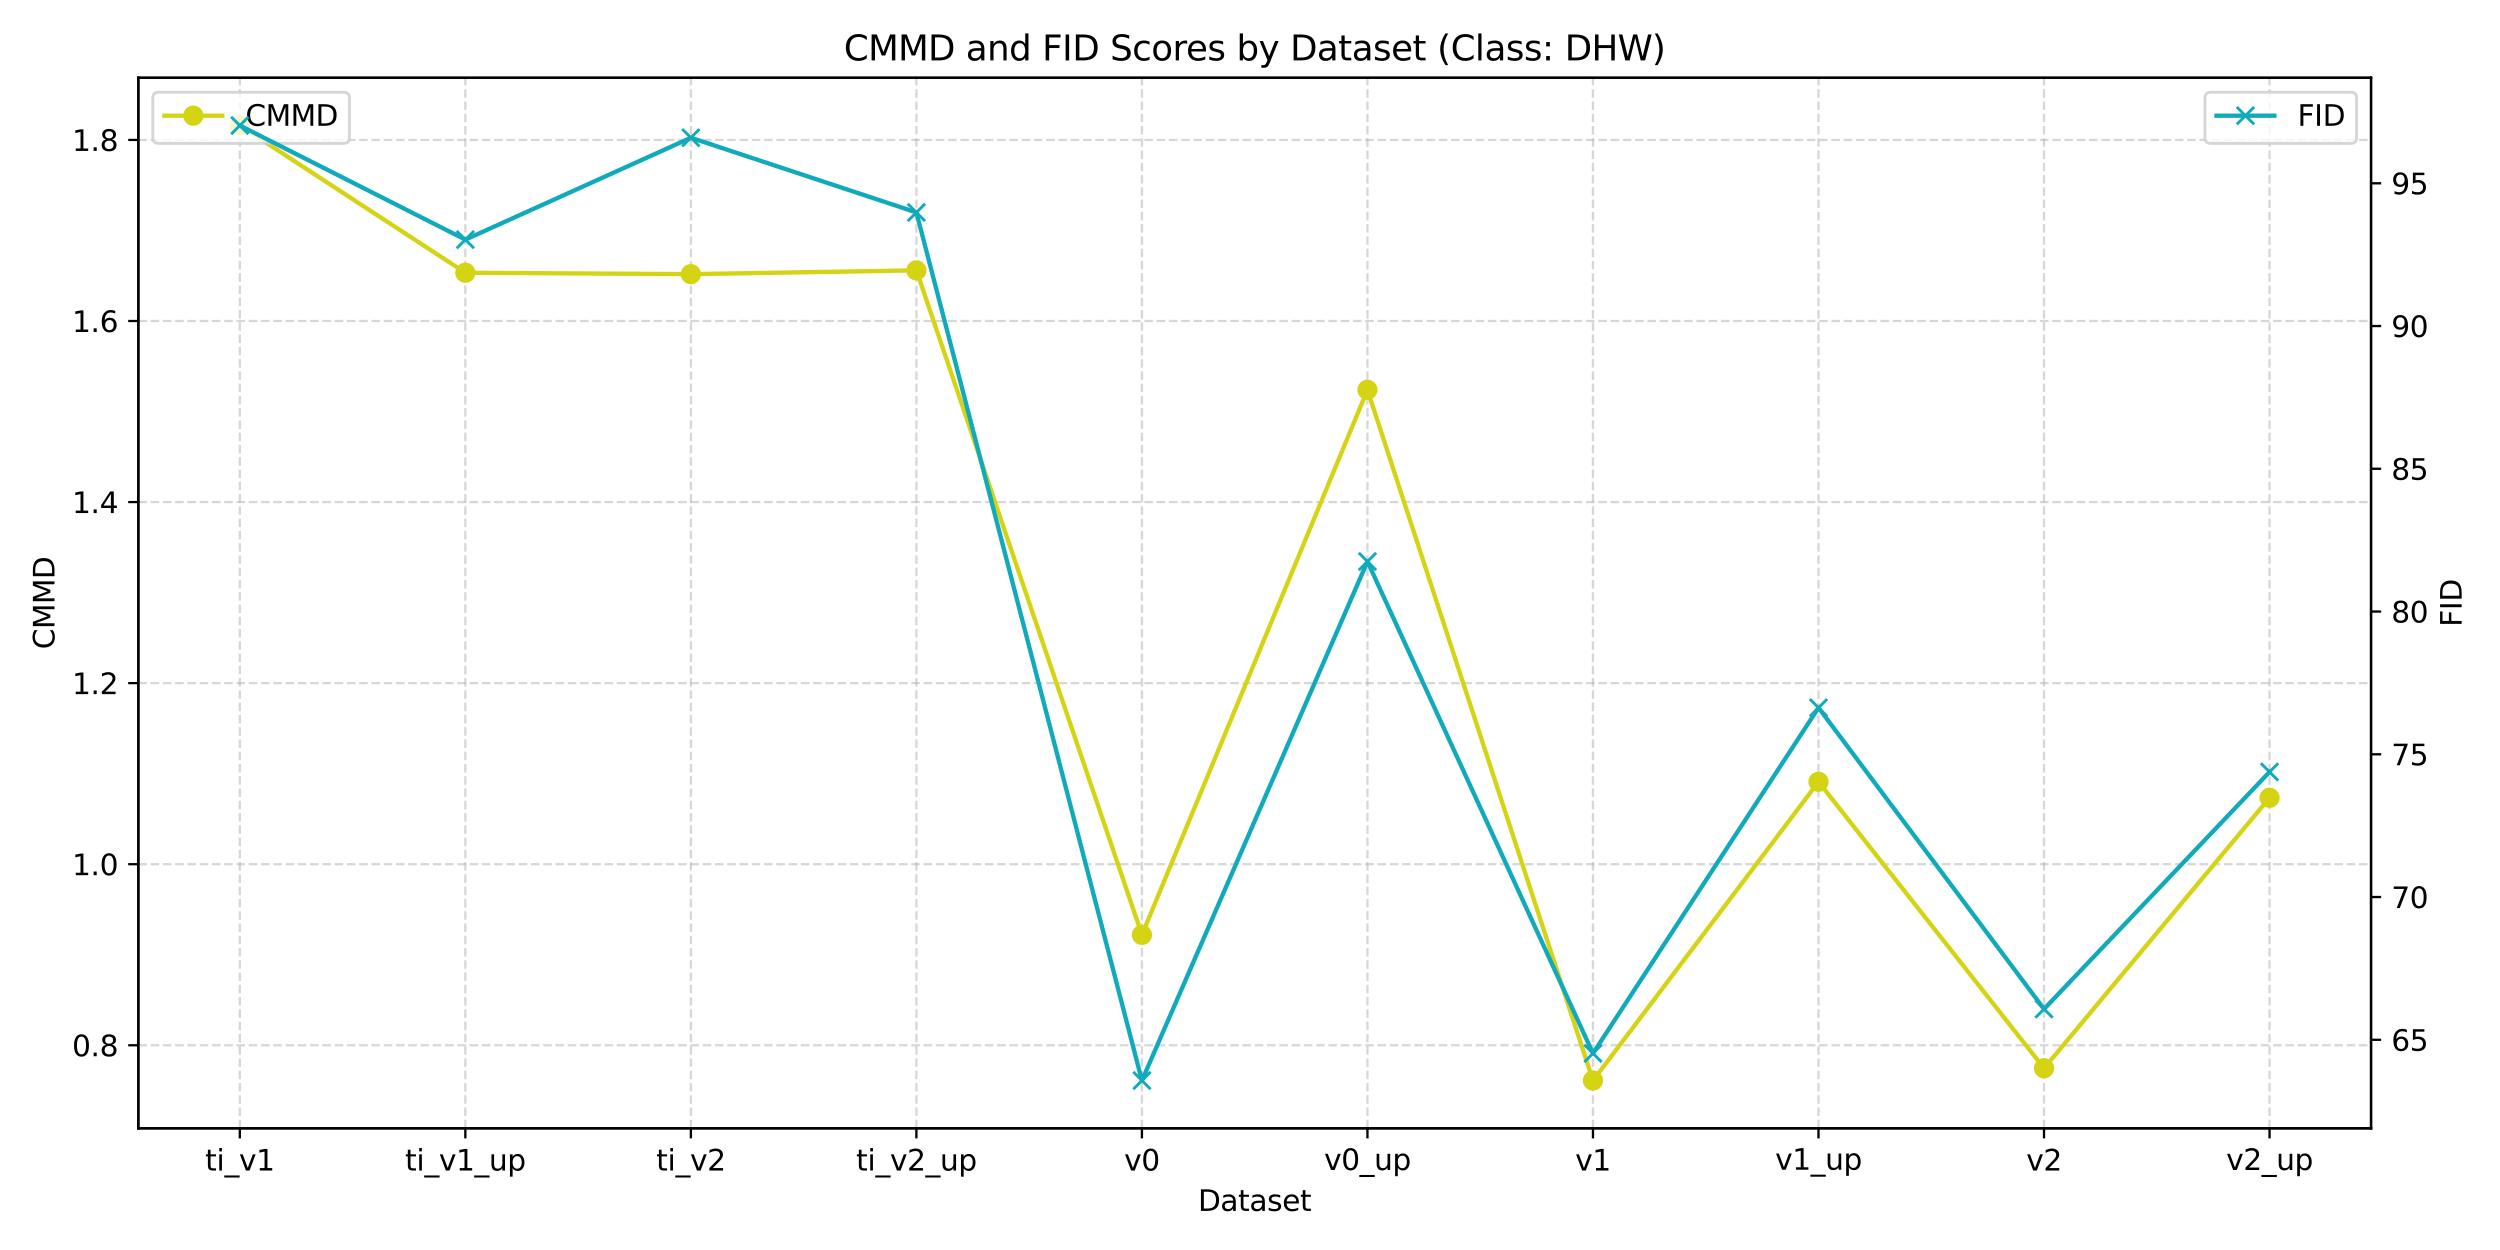 <?xml version="1.0" encoding="utf-8" standalone="no"?>
<!DOCTYPE svg PUBLIC "-//W3C//DTD SVG 1.1//EN"
  "http://www.w3.org/Graphics/SVG/1.1/DTD/svg11.dtd">
<svg xmlns:xlink="http://www.w3.org/1999/xlink" width="864pt" height="432pt" viewBox="0 0 864 432" xmlns="http://www.w3.org/2000/svg" version="1.1">
 <defs>
  <style type="text/css">*{stroke-linejoin: round; stroke-linecap: butt}</style>
 </defs>
 <g id="figure_1">
  <g id="patch_1">
   <path d="M 0 432 
L 864 432 
L 864 0 
L 0 0 
z
" style="fill: #ffffff"/>
  </g>
  <g id="axes_1">
   <g id="patch_2">
    <path d="M 47.81 389.939 
L 819.43 389.939 
L 819.43 26.88 
L 47.81 26.88 
z
" style="fill: #ffffff"/>
   </g>
   <g id="matplotlib.axis_1">
    <g id="xtick_1">
     <g id="line2d_1">
      <path d="M 82.884 389.939 
L 82.884 26.88 
" clip-path="url(#p7efae9e5eb)" style="fill: none; stroke-dasharray: 2.96,1.28; stroke-dashoffset: 0; stroke: #b0b0b0; stroke-opacity: 0.5; stroke-width: 0.8"/>
     </g>
     <g id="line2d_2">
      <defs>
       <path id="m6ea79dcdde" d="M 0 0 
L 0 3.5 
" style="stroke: #000000; stroke-width: 0.8"/>
      </defs>
      <g>
       <use xlink:href="#m6ea79dcdde" x="82.884" y="389.939" style="stroke: #000000; stroke-width: 0.8"/>
      </g>
     </g>
     <g id="text_1">
      <!-- ti_v1 -->
      <g transform="translate(70.894 404.537) scale(0.1 -0.1)">
       <defs>
        <path id="DejaVuSans-74" d="M 1172 4494 
L 1172 3500 
L 2356 3500 
L 2356 3053 
L 1172 3053 
L 1172 1153 
Q 1172 725 1289 603 
Q 1406 481 1766 481 
L 2356 481 
L 2356 0 
L 1766 0 
Q 1100 0 847 248 
Q 594 497 594 1153 
L 594 3053 
L 172 3053 
L 172 3500 
L 594 3500 
L 594 4494 
L 1172 4494 
z
" transform="scale(0.016)"/>
        <path id="DejaVuSans-69" d="M 603 3500 
L 1178 3500 
L 1178 0 
L 603 0 
L 603 3500 
z
M 603 4863 
L 1178 4863 
L 1178 4134 
L 603 4134 
L 603 4863 
z
" transform="scale(0.016)"/>
        <path id="DejaVuSans-5f" d="M 3263 -1063 
L 3263 -1509 
L -63 -1509 
L -63 -1063 
L 3263 -1063 
z
" transform="scale(0.016)"/>
        <path id="DejaVuSans-76" d="M 191 3500 
L 800 3500 
L 1894 563 
L 2988 3500 
L 3597 3500 
L 2284 0 
L 1503 0 
L 191 3500 
z
" transform="scale(0.016)"/>
        <path id="DejaVuSans-31" d="M 794 531 
L 1825 531 
L 1825 4091 
L 703 3866 
L 703 4441 
L 1819 4666 
L 2450 4666 
L 2450 531 
L 3481 531 
L 3481 0 
L 794 0 
L 794 531 
z
" transform="scale(0.016)"/>
       </defs>
       <use xlink:href="#DejaVuSans-74"/>
       <use xlink:href="#DejaVuSans-69" transform="translate(39.209 0)"/>
       <use xlink:href="#DejaVuSans-5f" transform="translate(66.992 0)"/>
       <use xlink:href="#DejaVuSans-76" transform="translate(116.992 0)"/>
       <use xlink:href="#DejaVuSans-31" transform="translate(176.172 0)"/>
      </g>
     </g>
    </g>
    <g id="xtick_2">
     <g id="line2d_3">
      <path d="M 160.825 389.939 
L 160.825 26.88 
" clip-path="url(#p7efae9e5eb)" style="fill: none; stroke-dasharray: 2.96,1.28; stroke-dashoffset: 0; stroke: #b0b0b0; stroke-opacity: 0.5; stroke-width: 0.8"/>
     </g>
     <g id="line2d_4">
      <g>
       <use xlink:href="#m6ea79dcdde" x="160.825" y="389.939" style="stroke: #000000; stroke-width: 0.8"/>
      </g>
     </g>
     <g id="text_2">
      <!-- ti_v1_up -->
      <g transform="translate(139.992 404.537) scale(0.1 -0.1)">
       <defs>
        <path id="DejaVuSans-75" d="M 544 1381 
L 544 3500 
L 1119 3500 
L 1119 1403 
Q 1119 906 1312 657 
Q 1506 409 1894 409 
Q 2359 409 2629 706 
Q 2900 1003 2900 1516 
L 2900 3500 
L 3475 3500 
L 3475 0 
L 2900 0 
L 2900 538 
Q 2691 219 2414 64 
Q 2138 -91 1772 -91 
Q 1169 -91 856 284 
Q 544 659 544 1381 
z
M 1991 3584 
L 1991 3584 
z
" transform="scale(0.016)"/>
        <path id="DejaVuSans-70" d="M 1159 525 
L 1159 -1331 
L 581 -1331 
L 581 3500 
L 1159 3500 
L 1159 2969 
Q 1341 3281 1617 3432 
Q 1894 3584 2278 3584 
Q 2916 3584 3314 3078 
Q 3713 2572 3713 1747 
Q 3713 922 3314 415 
Q 2916 -91 2278 -91 
Q 1894 -91 1617 61 
Q 1341 213 1159 525 
z
M 3116 1747 
Q 3116 2381 2855 2742 
Q 2594 3103 2138 3103 
Q 1681 3103 1420 2742 
Q 1159 2381 1159 1747 
Q 1159 1113 1420 752 
Q 1681 391 2138 391 
Q 2594 391 2855 752 
Q 3116 1113 3116 1747 
z
" transform="scale(0.016)"/>
       </defs>
       <use xlink:href="#DejaVuSans-74"/>
       <use xlink:href="#DejaVuSans-69" transform="translate(39.209 0)"/>
       <use xlink:href="#DejaVuSans-5f" transform="translate(66.992 0)"/>
       <use xlink:href="#DejaVuSans-76" transform="translate(116.992 0)"/>
       <use xlink:href="#DejaVuSans-31" transform="translate(176.172 0)"/>
       <use xlink:href="#DejaVuSans-5f" transform="translate(239.795 0)"/>
       <use xlink:href="#DejaVuSans-75" transform="translate(289.795 0)"/>
       <use xlink:href="#DejaVuSans-70" transform="translate(353.174 0)"/>
      </g>
     </g>
    </g>
    <g id="xtick_3">
     <g id="line2d_5">
      <path d="M 238.766 389.939 
L 238.766 26.88 
" clip-path="url(#p7efae9e5eb)" style="fill: none; stroke-dasharray: 2.96,1.28; stroke-dashoffset: 0; stroke: #b0b0b0; stroke-opacity: 0.5; stroke-width: 0.8"/>
     </g>
     <g id="line2d_6">
      <g>
       <use xlink:href="#m6ea79dcdde" x="238.766" y="389.939" style="stroke: #000000; stroke-width: 0.8"/>
      </g>
     </g>
     <g id="text_3">
      <!-- ti_v2 -->
      <g transform="translate(226.777 404.537) scale(0.1 -0.1)">
       <defs>
        <path id="DejaVuSans-32" d="M 1228 531 
L 3431 531 
L 3431 0 
L 469 0 
L 469 531 
Q 828 903 1448 1529 
Q 2069 2156 2228 2338 
Q 2531 2678 2651 2914 
Q 2772 3150 2772 3378 
Q 2772 3750 2511 3984 
Q 2250 4219 1831 4219 
Q 1534 4219 1204 4116 
Q 875 4013 500 3803 
L 500 4441 
Q 881 4594 1212 4672 
Q 1544 4750 1819 4750 
Q 2544 4750 2975 4387 
Q 3406 4025 3406 3419 
Q 3406 3131 3298 2873 
Q 3191 2616 2906 2266 
Q 2828 2175 2409 1742 
Q 1991 1309 1228 531 
z
" transform="scale(0.016)"/>
       </defs>
       <use xlink:href="#DejaVuSans-74"/>
       <use xlink:href="#DejaVuSans-69" transform="translate(39.209 0)"/>
       <use xlink:href="#DejaVuSans-5f" transform="translate(66.992 0)"/>
       <use xlink:href="#DejaVuSans-76" transform="translate(116.992 0)"/>
       <use xlink:href="#DejaVuSans-32" transform="translate(176.172 0)"/>
      </g>
     </g>
    </g>
    <g id="xtick_4">
     <g id="line2d_7">
      <path d="M 316.708 389.939 
L 316.708 26.88 
" clip-path="url(#p7efae9e5eb)" style="fill: none; stroke-dasharray: 2.96,1.28; stroke-dashoffset: 0; stroke: #b0b0b0; stroke-opacity: 0.5; stroke-width: 0.8"/>
     </g>
     <g id="line2d_8">
      <g>
       <use xlink:href="#m6ea79dcdde" x="316.708" y="389.939" style="stroke: #000000; stroke-width: 0.8"/>
      </g>
     </g>
     <g id="text_4">
      <!-- ti_v2_up -->
      <g transform="translate(295.875 404.537) scale(0.1 -0.1)">
       <use xlink:href="#DejaVuSans-74"/>
       <use xlink:href="#DejaVuSans-69" transform="translate(39.209 0)"/>
       <use xlink:href="#DejaVuSans-5f" transform="translate(66.992 0)"/>
       <use xlink:href="#DejaVuSans-76" transform="translate(116.992 0)"/>
       <use xlink:href="#DejaVuSans-32" transform="translate(176.172 0)"/>
       <use xlink:href="#DejaVuSans-5f" transform="translate(239.795 0)"/>
       <use xlink:href="#DejaVuSans-75" transform="translate(289.795 0)"/>
       <use xlink:href="#DejaVuSans-70" transform="translate(353.174 0)"/>
      </g>
     </g>
    </g>
    <g id="xtick_5">
     <g id="line2d_9">
      <path d="M 394.649 389.939 
L 394.649 26.88 
" clip-path="url(#p7efae9e5eb)" style="fill: none; stroke-dasharray: 2.96,1.28; stroke-dashoffset: 0; stroke: #b0b0b0; stroke-opacity: 0.5; stroke-width: 0.8"/>
     </g>
     <g id="line2d_10">
      <g>
       <use xlink:href="#m6ea79dcdde" x="394.649" y="389.939" style="stroke: #000000; stroke-width: 0.8"/>
      </g>
     </g>
     <g id="text_5">
      <!-- v0 -->
      <g transform="translate(388.509 404.537) scale(0.1 -0.1)">
       <defs>
        <path id="DejaVuSans-30" d="M 2034 4250 
Q 1547 4250 1301 3770 
Q 1056 3291 1056 2328 
Q 1056 1369 1301 889 
Q 1547 409 2034 409 
Q 2525 409 2770 889 
Q 3016 1369 3016 2328 
Q 3016 3291 2770 3770 
Q 2525 4250 2034 4250 
z
M 2034 4750 
Q 2819 4750 3233 4129 
Q 3647 3509 3647 2328 
Q 3647 1150 3233 529 
Q 2819 -91 2034 -91 
Q 1250 -91 836 529 
Q 422 1150 422 2328 
Q 422 3509 836 4129 
Q 1250 4750 2034 4750 
z
" transform="scale(0.016)"/>
       </defs>
       <use xlink:href="#DejaVuSans-76"/>
       <use xlink:href="#DejaVuSans-30" transform="translate(59.18 0)"/>
      </g>
     </g>
    </g>
    <g id="xtick_6">
     <g id="line2d_11">
      <path d="M 472.591 389.939 
L 472.591 26.88 
" clip-path="url(#p7efae9e5eb)" style="fill: none; stroke-dasharray: 2.96,1.28; stroke-dashoffset: 0; stroke: #b0b0b0; stroke-opacity: 0.5; stroke-width: 0.8"/>
     </g>
     <g id="line2d_12">
      <g>
       <use xlink:href="#m6ea79dcdde" x="472.591" y="389.939" style="stroke: #000000; stroke-width: 0.8"/>
      </g>
     </g>
     <g id="text_6">
      <!-- v0_up -->
      <g transform="translate(457.607 404.361) scale(0.1 -0.1)">
       <use xlink:href="#DejaVuSans-76"/>
       <use xlink:href="#DejaVuSans-30" transform="translate(59.18 0)"/>
       <use xlink:href="#DejaVuSans-5f" transform="translate(122.803 0)"/>
       <use xlink:href="#DejaVuSans-75" transform="translate(172.803 0)"/>
       <use xlink:href="#DejaVuSans-70" transform="translate(236.182 0)"/>
      </g>
     </g>
    </g>
    <g id="xtick_7">
     <g id="line2d_13">
      <path d="M 550.532 389.939 
L 550.532 26.88 
" clip-path="url(#p7efae9e5eb)" style="fill: none; stroke-dasharray: 2.96,1.28; stroke-dashoffset: 0; stroke: #b0b0b0; stroke-opacity: 0.5; stroke-width: 0.8"/>
     </g>
     <g id="line2d_14">
      <g>
       <use xlink:href="#m6ea79dcdde" x="550.532" y="389.939" style="stroke: #000000; stroke-width: 0.8"/>
      </g>
     </g>
     <g id="text_7">
      <!-- v1 -->
      <g transform="translate(544.391 404.537) scale(0.1 -0.1)">
       <use xlink:href="#DejaVuSans-76"/>
       <use xlink:href="#DejaVuSans-31" transform="translate(59.18 0)"/>
      </g>
     </g>
    </g>
    <g id="xtick_8">
     <g id="line2d_15">
      <path d="M 628.474 389.939 
L 628.474 26.88 
" clip-path="url(#p7efae9e5eb)" style="fill: none; stroke-dasharray: 2.96,1.28; stroke-dashoffset: 0; stroke: #b0b0b0; stroke-opacity: 0.5; stroke-width: 0.8"/>
     </g>
     <g id="line2d_16">
      <g>
       <use xlink:href="#m6ea79dcdde" x="628.474" y="389.939" style="stroke: #000000; stroke-width: 0.8"/>
      </g>
     </g>
     <g id="text_8">
      <!-- v1_up -->
      <g transform="translate(613.49 404.259) scale(0.1 -0.1)">
       <use xlink:href="#DejaVuSans-76"/>
       <use xlink:href="#DejaVuSans-31" transform="translate(59.18 0)"/>
       <use xlink:href="#DejaVuSans-5f" transform="translate(122.803 0)"/>
       <use xlink:href="#DejaVuSans-75" transform="translate(172.803 0)"/>
       <use xlink:href="#DejaVuSans-70" transform="translate(236.182 0)"/>
      </g>
     </g>
    </g>
    <g id="xtick_9">
     <g id="line2d_17">
      <path d="M 706.415 389.939 
L 706.415 26.88 
" clip-path="url(#p7efae9e5eb)" style="fill: none; stroke-dasharray: 2.96,1.28; stroke-dashoffset: 0; stroke: #b0b0b0; stroke-opacity: 0.5; stroke-width: 0.8"/>
     </g>
     <g id="line2d_18">
      <g>
       <use xlink:href="#m6ea79dcdde" x="706.415" y="389.939" style="stroke: #000000; stroke-width: 0.8"/>
      </g>
     </g>
     <g id="text_9">
      <!-- v2 -->
      <g transform="translate(700.274 404.537) scale(0.1 -0.1)">
       <use xlink:href="#DejaVuSans-76"/>
       <use xlink:href="#DejaVuSans-32" transform="translate(59.18 0)"/>
      </g>
     </g>
    </g>
    <g id="xtick_10">
     <g id="line2d_19">
      <path d="M 784.356 389.939 
L 784.356 26.88 
" clip-path="url(#p7efae9e5eb)" style="fill: none; stroke-dasharray: 2.96,1.28; stroke-dashoffset: 0; stroke: #b0b0b0; stroke-opacity: 0.5; stroke-width: 0.8"/>
     </g>
     <g id="line2d_20">
      <g>
       <use xlink:href="#m6ea79dcdde" x="784.356" y="389.939" style="stroke: #000000; stroke-width: 0.8"/>
      </g>
     </g>
     <g id="text_10">
      <!-- v2_up -->
      <g transform="translate(769.373 404.361) scale(0.1 -0.1)">
       <use xlink:href="#DejaVuSans-76"/>
       <use xlink:href="#DejaVuSans-32" transform="translate(59.18 0)"/>
       <use xlink:href="#DejaVuSans-5f" transform="translate(122.803 0)"/>
       <use xlink:href="#DejaVuSans-75" transform="translate(172.803 0)"/>
       <use xlink:href="#DejaVuSans-70" transform="translate(236.182 0)"/>
      </g>
     </g>
    </g>
    <g id="text_11">
     <!-- Dataset -->
     <g transform="translate(414.04 418.493) scale(0.1 -0.1)">
      <defs>
       <path id="DejaVuSans-44" d="M 1259 4147 
L 1259 519 
L 2022 519 
Q 2988 519 3436 956 
Q 3884 1394 3884 2338 
Q 3884 3275 3436 3711 
Q 2988 4147 2022 4147 
L 1259 4147 
z
M 628 4666 
L 1925 4666 
Q 3281 4666 3915 4102 
Q 4550 3538 4550 2338 
Q 4550 1131 3912 565 
Q 3275 0 1925 0 
L 628 0 
L 628 4666 
z
" transform="scale(0.016)"/>
       <path id="DejaVuSans-61" d="M 2194 1759 
Q 1497 1759 1228 1600 
Q 959 1441 959 1056 
Q 959 750 1161 570 
Q 1363 391 1709 391 
Q 2188 391 2477 730 
Q 2766 1069 2766 1631 
L 2766 1759 
L 2194 1759 
z
M 3341 1997 
L 3341 0 
L 2766 0 
L 2766 531 
Q 2569 213 2275 61 
Q 1981 -91 1556 -91 
Q 1019 -91 701 211 
Q 384 513 384 1019 
Q 384 1609 779 1909 
Q 1175 2209 1959 2209 
L 2766 2209 
L 2766 2266 
Q 2766 2663 2505 2880 
Q 2244 3097 1772 3097 
Q 1472 3097 1187 3025 
Q 903 2953 641 2809 
L 641 3341 
Q 956 3463 1253 3523 
Q 1550 3584 1831 3584 
Q 2591 3584 2966 3190 
Q 3341 2797 3341 1997 
z
" transform="scale(0.016)"/>
       <path id="DejaVuSans-73" d="M 2834 3397 
L 2834 2853 
Q 2591 2978 2328 3040 
Q 2066 3103 1784 3103 
Q 1356 3103 1142 2972 
Q 928 2841 928 2578 
Q 928 2378 1081 2264 
Q 1234 2150 1697 2047 
L 1894 2003 
Q 2506 1872 2764 1633 
Q 3022 1394 3022 966 
Q 3022 478 2636 193 
Q 2250 -91 1575 -91 
Q 1294 -91 989 -36 
Q 684 19 347 128 
L 347 722 
Q 666 556 975 473 
Q 1284 391 1588 391 
Q 1994 391 2212 530 
Q 2431 669 2431 922 
Q 2431 1156 2273 1281 
Q 2116 1406 1581 1522 
L 1381 1569 
Q 847 1681 609 1914 
Q 372 2147 372 2553 
Q 372 3047 722 3315 
Q 1072 3584 1716 3584 
Q 2034 3584 2315 3537 
Q 2597 3491 2834 3397 
z
" transform="scale(0.016)"/>
       <path id="DejaVuSans-65" d="M 3597 1894 
L 3597 1613 
L 953 1613 
Q 991 1019 1311 708 
Q 1631 397 2203 397 
Q 2534 397 2845 478 
Q 3156 559 3463 722 
L 3463 178 
Q 3153 47 2828 -22 
Q 2503 -91 2169 -91 
Q 1331 -91 842 396 
Q 353 884 353 1716 
Q 353 2575 817 3079 
Q 1281 3584 2069 3584 
Q 2775 3584 3186 3129 
Q 3597 2675 3597 1894 
z
M 3022 2063 
Q 3016 2534 2758 2815 
Q 2500 3097 2075 3097 
Q 1594 3097 1305 2825 
Q 1016 2553 972 2059 
L 3022 2063 
z
" transform="scale(0.016)"/>
      </defs>
      <use xlink:href="#DejaVuSans-44"/>
      <use xlink:href="#DejaVuSans-61" transform="translate(77.002 0)"/>
      <use xlink:href="#DejaVuSans-74" transform="translate(138.281 0)"/>
      <use xlink:href="#DejaVuSans-61" transform="translate(177.49 0)"/>
      <use xlink:href="#DejaVuSans-73" transform="translate(238.77 0)"/>
      <use xlink:href="#DejaVuSans-65" transform="translate(290.869 0)"/>
      <use xlink:href="#DejaVuSans-74" transform="translate(352.393 0)"/>
     </g>
    </g>
   </g>
   <g id="matplotlib.axis_2">
    <g id="ytick_1">
     <g id="line2d_21">
      <path d="M 47.81 361.244 
L 819.43 361.244 
" clip-path="url(#p7efae9e5eb)" style="fill: none; stroke-dasharray: 2.96,1.28; stroke-dashoffset: 0; stroke: #b0b0b0; stroke-opacity: 0.5; stroke-width: 0.8"/>
     </g>
     <g id="line2d_22">
      <defs>
       <path id="m82e3e4fb48" d="M 0 0 
L -3.5 0 
" style="stroke: #000000; stroke-width: 0.8"/>
      </defs>
      <g>
       <use xlink:href="#m82e3e4fb48" x="47.81" y="361.244" style="stroke: #000000; stroke-width: 0.8"/>
      </g>
     </g>
     <g id="text_12">
      <!-- 0.8 -->
      <g transform="translate(24.907 365.043) scale(0.1 -0.1)">
       <defs>
        <path id="DejaVuSans-2e" d="M 684 794 
L 1344 794 
L 1344 0 
L 684 0 
L 684 794 
z
" transform="scale(0.016)"/>
        <path id="DejaVuSans-38" d="M 2034 2216 
Q 1584 2216 1326 1975 
Q 1069 1734 1069 1313 
Q 1069 891 1326 650 
Q 1584 409 2034 409 
Q 2484 409 2743 651 
Q 3003 894 3003 1313 
Q 3003 1734 2745 1975 
Q 2488 2216 2034 2216 
z
M 1403 2484 
Q 997 2584 770 2862 
Q 544 3141 544 3541 
Q 544 4100 942 4425 
Q 1341 4750 2034 4750 
Q 2731 4750 3128 4425 
Q 3525 4100 3525 3541 
Q 3525 3141 3298 2862 
Q 3072 2584 2669 2484 
Q 3125 2378 3379 2068 
Q 3634 1759 3634 1313 
Q 3634 634 3220 271 
Q 2806 -91 2034 -91 
Q 1263 -91 848 271 
Q 434 634 434 1313 
Q 434 1759 690 2068 
Q 947 2378 1403 2484 
z
M 1172 3481 
Q 1172 3119 1398 2916 
Q 1625 2713 2034 2713 
Q 2441 2713 2670 2916 
Q 2900 3119 2900 3481 
Q 2900 3844 2670 4047 
Q 2441 4250 2034 4250 
Q 1625 4250 1398 4047 
Q 1172 3844 1172 3481 
z
" transform="scale(0.016)"/>
       </defs>
       <use xlink:href="#DejaVuSans-30"/>
       <use xlink:href="#DejaVuSans-2e" transform="translate(63.623 0)"/>
       <use xlink:href="#DejaVuSans-38" transform="translate(95.41 0)"/>
      </g>
     </g>
    </g>
    <g id="ytick_2">
     <g id="line2d_23">
      <path d="M 47.81 298.667 
L 819.43 298.667 
" clip-path="url(#p7efae9e5eb)" style="fill: none; stroke-dasharray: 2.96,1.28; stroke-dashoffset: 0; stroke: #b0b0b0; stroke-opacity: 0.5; stroke-width: 0.8"/>
     </g>
     <g id="line2d_24">
      <g>
       <use xlink:href="#m82e3e4fb48" x="47.81" y="298.667" style="stroke: #000000; stroke-width: 0.8"/>
      </g>
     </g>
     <g id="text_13">
      <!-- 1.0 -->
      <g transform="translate(24.907 302.467) scale(0.1 -0.1)">
       <use xlink:href="#DejaVuSans-31"/>
       <use xlink:href="#DejaVuSans-2e" transform="translate(63.623 0)"/>
       <use xlink:href="#DejaVuSans-30" transform="translate(95.41 0)"/>
      </g>
     </g>
    </g>
    <g id="ytick_3">
     <g id="line2d_25">
      <path d="M 47.81 236.091 
L 819.43 236.091 
" clip-path="url(#p7efae9e5eb)" style="fill: none; stroke-dasharray: 2.96,1.28; stroke-dashoffset: 0; stroke: #b0b0b0; stroke-opacity: 0.5; stroke-width: 0.8"/>
     </g>
     <g id="line2d_26">
      <g>
       <use xlink:href="#m82e3e4fb48" x="47.81" y="236.091" style="stroke: #000000; stroke-width: 0.8"/>
      </g>
     </g>
     <g id="text_14">
      <!-- 1.2 -->
      <g transform="translate(24.907 239.89) scale(0.1 -0.1)">
       <use xlink:href="#DejaVuSans-31"/>
       <use xlink:href="#DejaVuSans-2e" transform="translate(63.623 0)"/>
       <use xlink:href="#DejaVuSans-32" transform="translate(95.41 0)"/>
      </g>
     </g>
    </g>
    <g id="ytick_4">
     <g id="line2d_27">
      <path d="M 47.81 173.515 
L 819.43 173.515 
" clip-path="url(#p7efae9e5eb)" style="fill: none; stroke-dasharray: 2.96,1.28; stroke-dashoffset: 0; stroke: #b0b0b0; stroke-opacity: 0.5; stroke-width: 0.8"/>
     </g>
     <g id="line2d_28">
      <g>
       <use xlink:href="#m82e3e4fb48" x="47.81" y="173.515" style="stroke: #000000; stroke-width: 0.8"/>
      </g>
     </g>
     <g id="text_15">
      <!-- 1.4 -->
      <g transform="translate(24.907 177.314) scale(0.1 -0.1)">
       <defs>
        <path id="DejaVuSans-34" d="M 2419 4116 
L 825 1625 
L 2419 1625 
L 2419 4116 
z
M 2253 4666 
L 3047 4666 
L 3047 1625 
L 3713 1625 
L 3713 1100 
L 3047 1100 
L 3047 0 
L 2419 0 
L 2419 1100 
L 313 1100 
L 313 1709 
L 2253 4666 
z
" transform="scale(0.016)"/>
       </defs>
       <use xlink:href="#DejaVuSans-31"/>
       <use xlink:href="#DejaVuSans-2e" transform="translate(63.623 0)"/>
       <use xlink:href="#DejaVuSans-34" transform="translate(95.41 0)"/>
      </g>
     </g>
    </g>
    <g id="ytick_5">
     <g id="line2d_29">
      <path d="M 47.81 110.939 
L 819.43 110.939 
" clip-path="url(#p7efae9e5eb)" style="fill: none; stroke-dasharray: 2.96,1.28; stroke-dashoffset: 0; stroke: #b0b0b0; stroke-opacity: 0.5; stroke-width: 0.8"/>
     </g>
     <g id="line2d_30">
      <g>
       <use xlink:href="#m82e3e4fb48" x="47.81" y="110.939" style="stroke: #000000; stroke-width: 0.8"/>
      </g>
     </g>
     <g id="text_16">
      <!-- 1.6 -->
      <g transform="translate(24.907 114.738) scale(0.1 -0.1)">
       <defs>
        <path id="DejaVuSans-36" d="M 2113 2584 
Q 1688 2584 1439 2293 
Q 1191 2003 1191 1497 
Q 1191 994 1439 701 
Q 1688 409 2113 409 
Q 2538 409 2786 701 
Q 3034 994 3034 1497 
Q 3034 2003 2786 2293 
Q 2538 2584 2113 2584 
z
M 3366 4563 
L 3366 3988 
Q 3128 4100 2886 4159 
Q 2644 4219 2406 4219 
Q 1781 4219 1451 3797 
Q 1122 3375 1075 2522 
Q 1259 2794 1537 2939 
Q 1816 3084 2150 3084 
Q 2853 3084 3261 2657 
Q 3669 2231 3669 1497 
Q 3669 778 3244 343 
Q 2819 -91 2113 -91 
Q 1303 -91 875 529 
Q 447 1150 447 2328 
Q 447 3434 972 4092 
Q 1497 4750 2381 4750 
Q 2619 4750 2861 4703 
Q 3103 4656 3366 4563 
z
" transform="scale(0.016)"/>
       </defs>
       <use xlink:href="#DejaVuSans-31"/>
       <use xlink:href="#DejaVuSans-2e" transform="translate(63.623 0)"/>
       <use xlink:href="#DejaVuSans-36" transform="translate(95.41 0)"/>
      </g>
     </g>
    </g>
    <g id="ytick_6">
     <g id="line2d_31">
      <path d="M 47.81 48.362 
L 819.43 48.362 
" clip-path="url(#p7efae9e5eb)" style="fill: none; stroke-dasharray: 2.96,1.28; stroke-dashoffset: 0; stroke: #b0b0b0; stroke-opacity: 0.5; stroke-width: 0.8"/>
     </g>
     <g id="line2d_32">
      <g>
       <use xlink:href="#m82e3e4fb48" x="47.81" y="48.362" style="stroke: #000000; stroke-width: 0.8"/>
      </g>
     </g>
     <g id="text_17">
      <!-- 1.8 -->
      <g transform="translate(24.907 52.161) scale(0.1 -0.1)">
       <use xlink:href="#DejaVuSans-31"/>
       <use xlink:href="#DejaVuSans-2e" transform="translate(63.623 0)"/>
       <use xlink:href="#DejaVuSans-38" transform="translate(95.41 0)"/>
      </g>
     </g>
    </g>
    <g id="text_18">
     <!-- CMMD -->
     <g transform="translate(18.827 224.379) rotate(-90) scale(0.1 -0.1)">
      <defs>
       <path id="DejaVuSans-43" d="M 4122 4306 
L 4122 3641 
Q 3803 3938 3442 4084 
Q 3081 4231 2675 4231 
Q 1875 4231 1450 3742 
Q 1025 3253 1025 2328 
Q 1025 1406 1450 917 
Q 1875 428 2675 428 
Q 3081 428 3442 575 
Q 3803 722 4122 1019 
L 4122 359 
Q 3791 134 3420 21 
Q 3050 -91 2638 -91 
Q 1578 -91 968 557 
Q 359 1206 359 2328 
Q 359 3453 968 4101 
Q 1578 4750 2638 4750 
Q 3056 4750 3426 4639 
Q 3797 4528 4122 4306 
z
" transform="scale(0.016)"/>
       <path id="DejaVuSans-4d" d="M 628 4666 
L 1569 4666 
L 2759 1491 
L 3956 4666 
L 4897 4666 
L 4897 0 
L 4281 0 
L 4281 4097 
L 3078 897 
L 2444 897 
L 1241 4097 
L 1241 0 
L 628 0 
L 628 4666 
z
" transform="scale(0.016)"/>
      </defs>
      <use xlink:href="#DejaVuSans-43"/>
      <use xlink:href="#DejaVuSans-4d" transform="translate(69.824 0)"/>
      <use xlink:href="#DejaVuSans-4d" transform="translate(156.104 0)"/>
      <use xlink:href="#DejaVuSans-44" transform="translate(242.383 0)"/>
     </g>
    </g>
   </g>
   <g id="line2d_33">
    <path d="M 82.884 43.383 
L 160.825 94.258 
L 238.766 94.743 
L 316.708 93.437 
L 394.649 323.083 
L 472.591 134.726 
L 550.532 373.436 
L 628.474 270.194 
L 706.415 369.184 
L 784.356 275.714 
" clip-path="url(#p7efae9e5eb)" style="fill: none; stroke: #d4d414; stroke-width: 1.5; stroke-linecap: square"/>
    <defs>
     <path id="m0f4f427a81" d="M 0 3 
C 0.796 3 1.559 2.684 2.121 2.121 
C 2.684 1.559 3 0.796 3 0 
C 3 -0.796 2.684 -1.559 2.121 -2.121 
C 1.559 -2.684 0.796 -3 0 -3 
C -0.796 -3 -1.559 -2.684 -2.121 -2.121 
C -2.684 -1.559 -3 -0.796 -3 0 
C -3 0.796 -2.684 1.559 -2.121 2.121 
C -1.559 2.684 -0.796 3 0 3 
z
" style="stroke: #d4d414"/>
    </defs>
    <g clip-path="url(#p7efae9e5eb)">
     <use xlink:href="#m0f4f427a81" x="82.884" y="43.383" style="fill: #d4d414; stroke: #d4d414"/>
     <use xlink:href="#m0f4f427a81" x="160.825" y="94.258" style="fill: #d4d414; stroke: #d4d414"/>
     <use xlink:href="#m0f4f427a81" x="238.766" y="94.743" style="fill: #d4d414; stroke: #d4d414"/>
     <use xlink:href="#m0f4f427a81" x="316.708" y="93.437" style="fill: #d4d414; stroke: #d4d414"/>
     <use xlink:href="#m0f4f427a81" x="394.649" y="323.083" style="fill: #d4d414; stroke: #d4d414"/>
     <use xlink:href="#m0f4f427a81" x="472.591" y="134.726" style="fill: #d4d414; stroke: #d4d414"/>
     <use xlink:href="#m0f4f427a81" x="550.532" y="373.436" style="fill: #d4d414; stroke: #d4d414"/>
     <use xlink:href="#m0f4f427a81" x="628.474" y="270.194" style="fill: #d4d414; stroke: #d4d414"/>
     <use xlink:href="#m0f4f427a81" x="706.415" y="369.184" style="fill: #d4d414; stroke: #d4d414"/>
     <use xlink:href="#m0f4f427a81" x="784.356" y="275.714" style="fill: #d4d414; stroke: #d4d414"/>
    </g>
   </g>
   <g id="patch_3">
    <path d="M 47.81 389.939 
L 47.81 26.88 
" style="fill: none; stroke: #000000; stroke-width: 0.8; stroke-linejoin: miter; stroke-linecap: square"/>
   </g>
   <g id="patch_4">
    <path d="M 819.43 389.939 
L 819.43 26.88 
" style="fill: none; stroke: #000000; stroke-width: 0.8; stroke-linejoin: miter; stroke-linecap: square"/>
   </g>
   <g id="patch_5">
    <path d="M 47.81 389.939 
L 819.43 389.939 
" style="fill: none; stroke: #000000; stroke-width: 0.8; stroke-linejoin: miter; stroke-linecap: square"/>
   </g>
   <g id="patch_6">
    <path d="M 47.81 26.88 
L 819.43 26.88 
" style="fill: none; stroke: #000000; stroke-width: 0.8; stroke-linejoin: miter; stroke-linecap: square"/>
   </g>
   <g id="legend_1">
    <g id="patch_7">
     <path d="M 54.81 49.558 
L 118.749 49.558 
Q 120.749 49.558 120.749 47.558 
L 120.749 33.88 
Q 120.749 31.88 118.749 31.88 
L 54.81 31.88 
Q 52.81 31.88 52.81 33.88 
L 52.81 47.558 
Q 52.81 49.558 54.81 49.558 
z
" style="fill: #ffffff; opacity: 0.8; stroke: #cccccc; stroke-linejoin: miter"/>
    </g>
    <g id="line2d_34">
     <path d="M 56.81 39.978 
L 66.81 39.978 
L 76.81 39.978 
" style="fill: none; stroke: #d4d414; stroke-width: 1.5; stroke-linecap: square"/>
     <g>
      <use xlink:href="#m0f4f427a81" x="66.81" y="39.978" style="fill: #d4d414; stroke: #d4d414"/>
     </g>
    </g>
    <g id="text_19">
     <!-- CMMD -->
     <g transform="translate(84.81 43.478) scale(0.1 -0.1)">
      <use xlink:href="#DejaVuSans-43"/>
      <use xlink:href="#DejaVuSans-4d" transform="translate(69.824 0)"/>
      <use xlink:href="#DejaVuSans-4d" transform="translate(156.104 0)"/>
      <use xlink:href="#DejaVuSans-44" transform="translate(242.383 0)"/>
     </g>
    </g>
   </g>
  </g>
  <g id="axes_2">
   <g id="matplotlib.axis_3">
    <g id="ytick_7">
     <g id="line2d_35">
      <defs>
       <path id="mc8375b0426" d="M 0 0 
L 3.5 0 
" style="stroke: #000000; stroke-width: 0.8"/>
      </defs>
      <g>
       <use xlink:href="#mc8375b0426" x="819.43" y="359.358" style="stroke: #000000; stroke-width: 0.8"/>
      </g>
     </g>
     <g id="text_20">
      <!-- 65 -->
      <g transform="translate(826.43 363.157) scale(0.1 -0.1)">
       <defs>
        <path id="DejaVuSans-35" d="M 691 4666 
L 3169 4666 
L 3169 4134 
L 1269 4134 
L 1269 2991 
Q 1406 3038 1543 3061 
Q 1681 3084 1819 3084 
Q 2600 3084 3056 2656 
Q 3513 2228 3513 1497 
Q 3513 744 3044 326 
Q 2575 -91 1722 -91 
Q 1428 -91 1123 -41 
Q 819 9 494 109 
L 494 744 
Q 775 591 1075 516 
Q 1375 441 1709 441 
Q 2250 441 2565 725 
Q 2881 1009 2881 1497 
Q 2881 1984 2565 2268 
Q 2250 2553 1709 2553 
Q 1456 2553 1204 2497 
Q 953 2441 691 2322 
L 691 4666 
z
" transform="scale(0.016)"/>
       </defs>
       <use xlink:href="#DejaVuSans-36"/>
       <use xlink:href="#DejaVuSans-35" transform="translate(63.623 0)"/>
      </g>
     </g>
    </g>
    <g id="ytick_8">
     <g id="line2d_36">
      <g>
       <use xlink:href="#mc8375b0426" x="819.43" y="310.022" style="stroke: #000000; stroke-width: 0.8"/>
      </g>
     </g>
     <g id="text_21">
      <!-- 70 -->
      <g transform="translate(826.43 313.821) scale(0.1 -0.1)">
       <defs>
        <path id="DejaVuSans-37" d="M 525 4666 
L 3525 4666 
L 3525 4397 
L 1831 0 
L 1172 0 
L 2766 4134 
L 525 4134 
L 525 4666 
z
" transform="scale(0.016)"/>
       </defs>
       <use xlink:href="#DejaVuSans-37"/>
       <use xlink:href="#DejaVuSans-30" transform="translate(63.623 0)"/>
      </g>
     </g>
    </g>
    <g id="ytick_9">
     <g id="line2d_37">
      <g>
       <use xlink:href="#mc8375b0426" x="819.43" y="260.685" style="stroke: #000000; stroke-width: 0.8"/>
      </g>
     </g>
     <g id="text_22">
      <!-- 75 -->
      <g transform="translate(826.43 264.485) scale(0.1 -0.1)">
       <use xlink:href="#DejaVuSans-37"/>
       <use xlink:href="#DejaVuSans-35" transform="translate(63.623 0)"/>
      </g>
     </g>
    </g>
    <g id="ytick_10">
     <g id="line2d_38">
      <g>
       <use xlink:href="#mc8375b0426" x="819.43" y="211.349" style="stroke: #000000; stroke-width: 0.8"/>
      </g>
     </g>
     <g id="text_23">
      <!-- 80 -->
      <g transform="translate(826.43 215.148) scale(0.1 -0.1)">
       <use xlink:href="#DejaVuSans-38"/>
       <use xlink:href="#DejaVuSans-30" transform="translate(63.623 0)"/>
      </g>
     </g>
    </g>
    <g id="ytick_11">
     <g id="line2d_39">
      <g>
       <use xlink:href="#mc8375b0426" x="819.43" y="162.013" style="stroke: #000000; stroke-width: 0.8"/>
      </g>
     </g>
     <g id="text_24">
      <!-- 85 -->
      <g transform="translate(826.43 165.812) scale(0.1 -0.1)">
       <use xlink:href="#DejaVuSans-38"/>
       <use xlink:href="#DejaVuSans-35" transform="translate(63.623 0)"/>
      </g>
     </g>
    </g>
    <g id="ytick_12">
     <g id="line2d_40">
      <g>
       <use xlink:href="#mc8375b0426" x="819.43" y="112.677" style="stroke: #000000; stroke-width: 0.8"/>
      </g>
     </g>
     <g id="text_25">
      <!-- 90 -->
      <g transform="translate(826.43 116.476) scale(0.1 -0.1)">
       <defs>
        <path id="DejaVuSans-39" d="M 703 97 
L 703 672 
Q 941 559 1184 500 
Q 1428 441 1663 441 
Q 2288 441 2617 861 
Q 2947 1281 2994 2138 
Q 2813 1869 2534 1725 
Q 2256 1581 1919 1581 
Q 1219 1581 811 2004 
Q 403 2428 403 3163 
Q 403 3881 828 4315 
Q 1253 4750 1959 4750 
Q 2769 4750 3195 4129 
Q 3622 3509 3622 2328 
Q 3622 1225 3098 567 
Q 2575 -91 1691 -91 
Q 1453 -91 1209 -44 
Q 966 3 703 97 
z
M 1959 2075 
Q 2384 2075 2632 2365 
Q 2881 2656 2881 3163 
Q 2881 3666 2632 3958 
Q 2384 4250 1959 4250 
Q 1534 4250 1286 3958 
Q 1038 3666 1038 3163 
Q 1038 2656 1286 2365 
Q 1534 2075 1959 2075 
z
" transform="scale(0.016)"/>
       </defs>
       <use xlink:href="#DejaVuSans-39"/>
       <use xlink:href="#DejaVuSans-30" transform="translate(63.623 0)"/>
      </g>
     </g>
    </g>
    <g id="ytick_13">
     <g id="line2d_41">
      <g>
       <use xlink:href="#mc8375b0426" x="819.43" y="63.341" style="stroke: #000000; stroke-width: 0.8"/>
      </g>
     </g>
     <g id="text_26">
      <!-- 95 -->
      <g transform="translate(826.43 67.14) scale(0.1 -0.1)">
       <use xlink:href="#DejaVuSans-39"/>
       <use xlink:href="#DejaVuSans-35" transform="translate(63.623 0)"/>
      </g>
     </g>
    </g>
    <g id="text_27">
     <!-- FID -->
     <g transform="translate(850.753 216.61) rotate(-90) scale(0.1 -0.1)">
      <defs>
       <path id="DejaVuSans-46" d="M 628 4666 
L 3309 4666 
L 3309 4134 
L 1259 4134 
L 1259 2759 
L 3109 2759 
L 3109 2228 
L 1259 2228 
L 1259 0 
L 628 0 
L 628 4666 
z
" transform="scale(0.016)"/>
       <path id="DejaVuSans-49" d="M 628 4666 
L 1259 4666 
L 1259 0 
L 628 0 
L 628 4666 
z
" transform="scale(0.016)"/>
      </defs>
      <use xlink:href="#DejaVuSans-46"/>
      <use xlink:href="#DejaVuSans-49" transform="translate(57.52 0)"/>
      <use xlink:href="#DejaVuSans-44" transform="translate(87.012 0)"/>
     </g>
    </g>
   </g>
   <g id="line2d_42">
    <path d="M 82.884 43.383 
L 160.825 82.816 
L 238.766 47.603 
L 316.708 73.417 
L 394.649 373.436 
L 472.591 194.051 
L 550.532 364.05 
L 628.474 244.587 
L 706.415 348.726 
L 784.356 266.777 
" clip-path="url(#p7efae9e5eb)" style="fill: none; stroke: #10aabb; stroke-width: 1.5; stroke-linecap: square"/>
    <defs>
     <path id="m92f5c7dc26" d="M -3 3 
L 3 -3 
M -3 -3 
L 3 3 
" style="stroke: #10aabb"/>
    </defs>
    <g clip-path="url(#p7efae9e5eb)">
     <use xlink:href="#m92f5c7dc26" x="82.884" y="43.383" style="fill: #10aabb; stroke: #10aabb"/>
     <use xlink:href="#m92f5c7dc26" x="160.825" y="82.816" style="fill: #10aabb; stroke: #10aabb"/>
     <use xlink:href="#m92f5c7dc26" x="238.766" y="47.603" style="fill: #10aabb; stroke: #10aabb"/>
     <use xlink:href="#m92f5c7dc26" x="316.708" y="73.417" style="fill: #10aabb; stroke: #10aabb"/>
     <use xlink:href="#m92f5c7dc26" x="394.649" y="373.436" style="fill: #10aabb; stroke: #10aabb"/>
     <use xlink:href="#m92f5c7dc26" x="472.591" y="194.051" style="fill: #10aabb; stroke: #10aabb"/>
     <use xlink:href="#m92f5c7dc26" x="550.532" y="364.05" style="fill: #10aabb; stroke: #10aabb"/>
     <use xlink:href="#m92f5c7dc26" x="628.474" y="244.587" style="fill: #10aabb; stroke: #10aabb"/>
     <use xlink:href="#m92f5c7dc26" x="706.415" y="348.726" style="fill: #10aabb; stroke: #10aabb"/>
     <use xlink:href="#m92f5c7dc26" x="784.356" y="266.777" style="fill: #10aabb; stroke: #10aabb"/>
    </g>
   </g>
   <g id="patch_8">
    <path d="M 47.81 389.939 
L 47.81 26.88 
" style="fill: none; stroke: #000000; stroke-width: 0.8; stroke-linejoin: miter; stroke-linecap: square"/>
   </g>
   <g id="patch_9">
    <path d="M 819.43 389.939 
L 819.43 26.88 
" style="fill: none; stroke: #000000; stroke-width: 0.8; stroke-linejoin: miter; stroke-linecap: square"/>
   </g>
   <g id="patch_10">
    <path d="M 47.81 389.939 
L 819.43 389.939 
" style="fill: none; stroke: #000000; stroke-width: 0.8; stroke-linejoin: miter; stroke-linecap: square"/>
   </g>
   <g id="patch_11">
    <path d="M 47.81 26.88 
L 819.43 26.88 
" style="fill: none; stroke: #000000; stroke-width: 0.8; stroke-linejoin: miter; stroke-linecap: square"/>
   </g>
   <g id="text_28">
    <!-- CMMD and FID Scores by Dataset (Class: DHW) -->
    <g transform="translate(291.642 20.88) scale(0.12 -0.12)">
     <defs>
      <path id="DejaVuSans-20" transform="scale(0.016)"/>
      <path id="DejaVuSans-6e" d="M 3513 2113 
L 3513 0 
L 2938 0 
L 2938 2094 
Q 2938 2591 2744 2837 
Q 2550 3084 2163 3084 
Q 1697 3084 1428 2787 
Q 1159 2491 1159 1978 
L 1159 0 
L 581 0 
L 581 3500 
L 1159 3500 
L 1159 2956 
Q 1366 3272 1645 3428 
Q 1925 3584 2291 3584 
Q 2894 3584 3203 3211 
Q 3513 2838 3513 2113 
z
" transform="scale(0.016)"/>
      <path id="DejaVuSans-64" d="M 2906 2969 
L 2906 4863 
L 3481 4863 
L 3481 0 
L 2906 0 
L 2906 525 
Q 2725 213 2448 61 
Q 2172 -91 1784 -91 
Q 1150 -91 751 415 
Q 353 922 353 1747 
Q 353 2572 751 3078 
Q 1150 3584 1784 3584 
Q 2172 3584 2448 3432 
Q 2725 3281 2906 2969 
z
M 947 1747 
Q 947 1113 1208 752 
Q 1469 391 1925 391 
Q 2381 391 2643 752 
Q 2906 1113 2906 1747 
Q 2906 2381 2643 2742 
Q 2381 3103 1925 3103 
Q 1469 3103 1208 2742 
Q 947 2381 947 1747 
z
" transform="scale(0.016)"/>
      <path id="DejaVuSans-53" d="M 3425 4513 
L 3425 3897 
Q 3066 4069 2747 4153 
Q 2428 4238 2131 4238 
Q 1616 4238 1336 4038 
Q 1056 3838 1056 3469 
Q 1056 3159 1242 3001 
Q 1428 2844 1947 2747 
L 2328 2669 
Q 3034 2534 3370 2195 
Q 3706 1856 3706 1288 
Q 3706 609 3251 259 
Q 2797 -91 1919 -91 
Q 1588 -91 1214 -16 
Q 841 59 441 206 
L 441 856 
Q 825 641 1194 531 
Q 1563 422 1919 422 
Q 2459 422 2753 634 
Q 3047 847 3047 1241 
Q 3047 1584 2836 1778 
Q 2625 1972 2144 2069 
L 1759 2144 
Q 1053 2284 737 2584 
Q 422 2884 422 3419 
Q 422 4038 858 4394 
Q 1294 4750 2059 4750 
Q 2388 4750 2728 4690 
Q 3069 4631 3425 4513 
z
" transform="scale(0.016)"/>
      <path id="DejaVuSans-63" d="M 3122 3366 
L 3122 2828 
Q 2878 2963 2633 3030 
Q 2388 3097 2138 3097 
Q 1578 3097 1268 2742 
Q 959 2388 959 1747 
Q 959 1106 1268 751 
Q 1578 397 2138 397 
Q 2388 397 2633 464 
Q 2878 531 3122 666 
L 3122 134 
Q 2881 22 2623 -34 
Q 2366 -91 2075 -91 
Q 1284 -91 818 406 
Q 353 903 353 1747 
Q 353 2603 823 3093 
Q 1294 3584 2113 3584 
Q 2378 3584 2631 3529 
Q 2884 3475 3122 3366 
z
" transform="scale(0.016)"/>
      <path id="DejaVuSans-6f" d="M 1959 3097 
Q 1497 3097 1228 2736 
Q 959 2375 959 1747 
Q 959 1119 1226 758 
Q 1494 397 1959 397 
Q 2419 397 2687 759 
Q 2956 1122 2956 1747 
Q 2956 2369 2687 2733 
Q 2419 3097 1959 3097 
z
M 1959 3584 
Q 2709 3584 3137 3096 
Q 3566 2609 3566 1747 
Q 3566 888 3137 398 
Q 2709 -91 1959 -91 
Q 1206 -91 779 398 
Q 353 888 353 1747 
Q 353 2609 779 3096 
Q 1206 3584 1959 3584 
z
" transform="scale(0.016)"/>
      <path id="DejaVuSans-72" d="M 2631 2963 
Q 2534 3019 2420 3045 
Q 2306 3072 2169 3072 
Q 1681 3072 1420 2755 
Q 1159 2438 1159 1844 
L 1159 0 
L 581 0 
L 581 3500 
L 1159 3500 
L 1159 2956 
Q 1341 3275 1631 3429 
Q 1922 3584 2338 3584 
Q 2397 3584 2469 3576 
Q 2541 3569 2628 3553 
L 2631 2963 
z
" transform="scale(0.016)"/>
      <path id="DejaVuSans-62" d="M 3116 1747 
Q 3116 2381 2855 2742 
Q 2594 3103 2138 3103 
Q 1681 3103 1420 2742 
Q 1159 2381 1159 1747 
Q 1159 1113 1420 752 
Q 1681 391 2138 391 
Q 2594 391 2855 752 
Q 3116 1113 3116 1747 
z
M 1159 2969 
Q 1341 3281 1617 3432 
Q 1894 3584 2278 3584 
Q 2916 3584 3314 3078 
Q 3713 2572 3713 1747 
Q 3713 922 3314 415 
Q 2916 -91 2278 -91 
Q 1894 -91 1617 61 
Q 1341 213 1159 525 
L 1159 0 
L 581 0 
L 581 4863 
L 1159 4863 
L 1159 2969 
z
" transform="scale(0.016)"/>
      <path id="DejaVuSans-79" d="M 2059 -325 
Q 1816 -950 1584 -1140 
Q 1353 -1331 966 -1331 
L 506 -1331 
L 506 -850 
L 844 -850 
Q 1081 -850 1212 -737 
Q 1344 -625 1503 -206 
L 1606 56 
L 191 3500 
L 800 3500 
L 1894 763 
L 2988 3500 
L 3597 3500 
L 2059 -325 
z
" transform="scale(0.016)"/>
      <path id="DejaVuSans-28" d="M 1984 4856 
Q 1566 4138 1362 3434 
Q 1159 2731 1159 2009 
Q 1159 1288 1364 580 
Q 1569 -128 1984 -844 
L 1484 -844 
Q 1016 -109 783 600 
Q 550 1309 550 2009 
Q 550 2706 781 3412 
Q 1013 4119 1484 4856 
L 1984 4856 
z
" transform="scale(0.016)"/>
      <path id="DejaVuSans-6c" d="M 603 4863 
L 1178 4863 
L 1178 0 
L 603 0 
L 603 4863 
z
" transform="scale(0.016)"/>
      <path id="DejaVuSans-3a" d="M 750 794 
L 1409 794 
L 1409 0 
L 750 0 
L 750 794 
z
M 750 3309 
L 1409 3309 
L 1409 2516 
L 750 2516 
L 750 3309 
z
" transform="scale(0.016)"/>
      <path id="DejaVuSans-48" d="M 628 4666 
L 1259 4666 
L 1259 2753 
L 3553 2753 
L 3553 4666 
L 4184 4666 
L 4184 0 
L 3553 0 
L 3553 2222 
L 1259 2222 
L 1259 0 
L 628 0 
L 628 4666 
z
" transform="scale(0.016)"/>
      <path id="DejaVuSans-57" d="M 213 4666 
L 850 4666 
L 1831 722 
L 2809 4666 
L 3519 4666 
L 4500 722 
L 5478 4666 
L 6119 4666 
L 4947 0 
L 4153 0 
L 3169 4050 
L 2175 0 
L 1381 0 
L 213 4666 
z
" transform="scale(0.016)"/>
      <path id="DejaVuSans-29" d="M 513 4856 
L 1013 4856 
Q 1481 4119 1714 3412 
Q 1947 2706 1947 2009 
Q 1947 1309 1714 600 
Q 1481 -109 1013 -844 
L 513 -844 
Q 928 -128 1133 580 
Q 1338 1288 1338 2009 
Q 1338 2731 1133 3434 
Q 928 4138 513 4856 
z
" transform="scale(0.016)"/>
     </defs>
     <use xlink:href="#DejaVuSans-43"/>
     <use xlink:href="#DejaVuSans-4d" transform="translate(69.824 0)"/>
     <use xlink:href="#DejaVuSans-4d" transform="translate(156.104 0)"/>
     <use xlink:href="#DejaVuSans-44" transform="translate(242.383 0)"/>
     <use xlink:href="#DejaVuSans-20" transform="translate(319.385 0)"/>
     <use xlink:href="#DejaVuSans-61" transform="translate(351.172 0)"/>
     <use xlink:href="#DejaVuSans-6e" transform="translate(412.451 0)"/>
     <use xlink:href="#DejaVuSans-64" transform="translate(475.83 0)"/>
     <use xlink:href="#DejaVuSans-20" transform="translate(539.307 0)"/>
     <use xlink:href="#DejaVuSans-46" transform="translate(571.094 0)"/>
     <use xlink:href="#DejaVuSans-49" transform="translate(628.613 0)"/>
     <use xlink:href="#DejaVuSans-44" transform="translate(658.105 0)"/>
     <use xlink:href="#DejaVuSans-20" transform="translate(735.107 0)"/>
     <use xlink:href="#DejaVuSans-53" transform="translate(766.895 0)"/>
     <use xlink:href="#DejaVuSans-63" transform="translate(830.371 0)"/>
     <use xlink:href="#DejaVuSans-6f" transform="translate(885.352 0)"/>
     <use xlink:href="#DejaVuSans-72" transform="translate(946.533 0)"/>
     <use xlink:href="#DejaVuSans-65" transform="translate(985.396 0)"/>
     <use xlink:href="#DejaVuSans-73" transform="translate(1046.92 0)"/>
     <use xlink:href="#DejaVuSans-20" transform="translate(1099.02 0)"/>
     <use xlink:href="#DejaVuSans-62" transform="translate(1130.807 0)"/>
     <use xlink:href="#DejaVuSans-79" transform="translate(1194.283 0)"/>
     <use xlink:href="#DejaVuSans-20" transform="translate(1253.463 0)"/>
     <use xlink:href="#DejaVuSans-44" transform="translate(1285.25 0)"/>
     <use xlink:href="#DejaVuSans-61" transform="translate(1362.252 0)"/>
     <use xlink:href="#DejaVuSans-74" transform="translate(1423.531 0)"/>
     <use xlink:href="#DejaVuSans-61" transform="translate(1462.74 0)"/>
     <use xlink:href="#DejaVuSans-73" transform="translate(1524.02 0)"/>
     <use xlink:href="#DejaVuSans-65" transform="translate(1576.119 0)"/>
     <use xlink:href="#DejaVuSans-74" transform="translate(1637.643 0)"/>
     <use xlink:href="#DejaVuSans-20" transform="translate(1676.852 0)"/>
     <use xlink:href="#DejaVuSans-28" transform="translate(1708.639 0)"/>
     <use xlink:href="#DejaVuSans-43" transform="translate(1747.652 0)"/>
     <use xlink:href="#DejaVuSans-6c" transform="translate(1817.477 0)"/>
     <use xlink:href="#DejaVuSans-61" transform="translate(1845.26 0)"/>
     <use xlink:href="#DejaVuSans-73" transform="translate(1906.539 0)"/>
     <use xlink:href="#DejaVuSans-73" transform="translate(1958.639 0)"/>
     <use xlink:href="#DejaVuSans-3a" transform="translate(2010.738 0)"/>
     <use xlink:href="#DejaVuSans-20" transform="translate(2044.43 0)"/>
     <use xlink:href="#DejaVuSans-44" transform="translate(2076.217 0)"/>
     <use xlink:href="#DejaVuSans-48" transform="translate(2153.219 0)"/>
     <use xlink:href="#DejaVuSans-57" transform="translate(2228.414 0)"/>
     <use xlink:href="#DejaVuSans-29" transform="translate(2327.291 0)"/>
    </g>
   </g>
   <g id="legend_2">
    <g id="patch_12">
     <path d="M 764.028 49.558 
L 812.43 49.558 
Q 814.43 49.558 814.43 47.558 
L 814.43 33.88 
Q 814.43 31.88 812.43 31.88 
L 764.028 31.88 
Q 762.028 31.88 762.028 33.88 
L 762.028 47.558 
Q 762.028 49.558 764.028 49.558 
z
" style="fill: #ffffff; opacity: 0.8; stroke: #cccccc; stroke-linejoin: miter"/>
    </g>
    <g id="line2d_43">
     <path d="M 766.028 39.978 
L 776.028 39.978 
L 786.028 39.978 
" style="fill: none; stroke: #10aabb; stroke-width: 1.5; stroke-linecap: square"/>
     <g>
      <use xlink:href="#m92f5c7dc26" x="776.028" y="39.978" style="fill: #10aabb; stroke: #10aabb"/>
     </g>
    </g>
    <g id="text_29">
     <!-- FID -->
     <g transform="translate(794.028 43.478) scale(0.1 -0.1)">
      <use xlink:href="#DejaVuSans-46"/>
      <use xlink:href="#DejaVuSans-49" transform="translate(57.52 0)"/>
      <use xlink:href="#DejaVuSans-44" transform="translate(87.012 0)"/>
     </g>
    </g>
   </g>
  </g>
 </g>
 <defs>
  <clipPath id="p7efae9e5eb">
   <rect x="47.81" y="26.88" width="771.62" height="363.059"/>
  </clipPath>
 </defs>
</svg>

